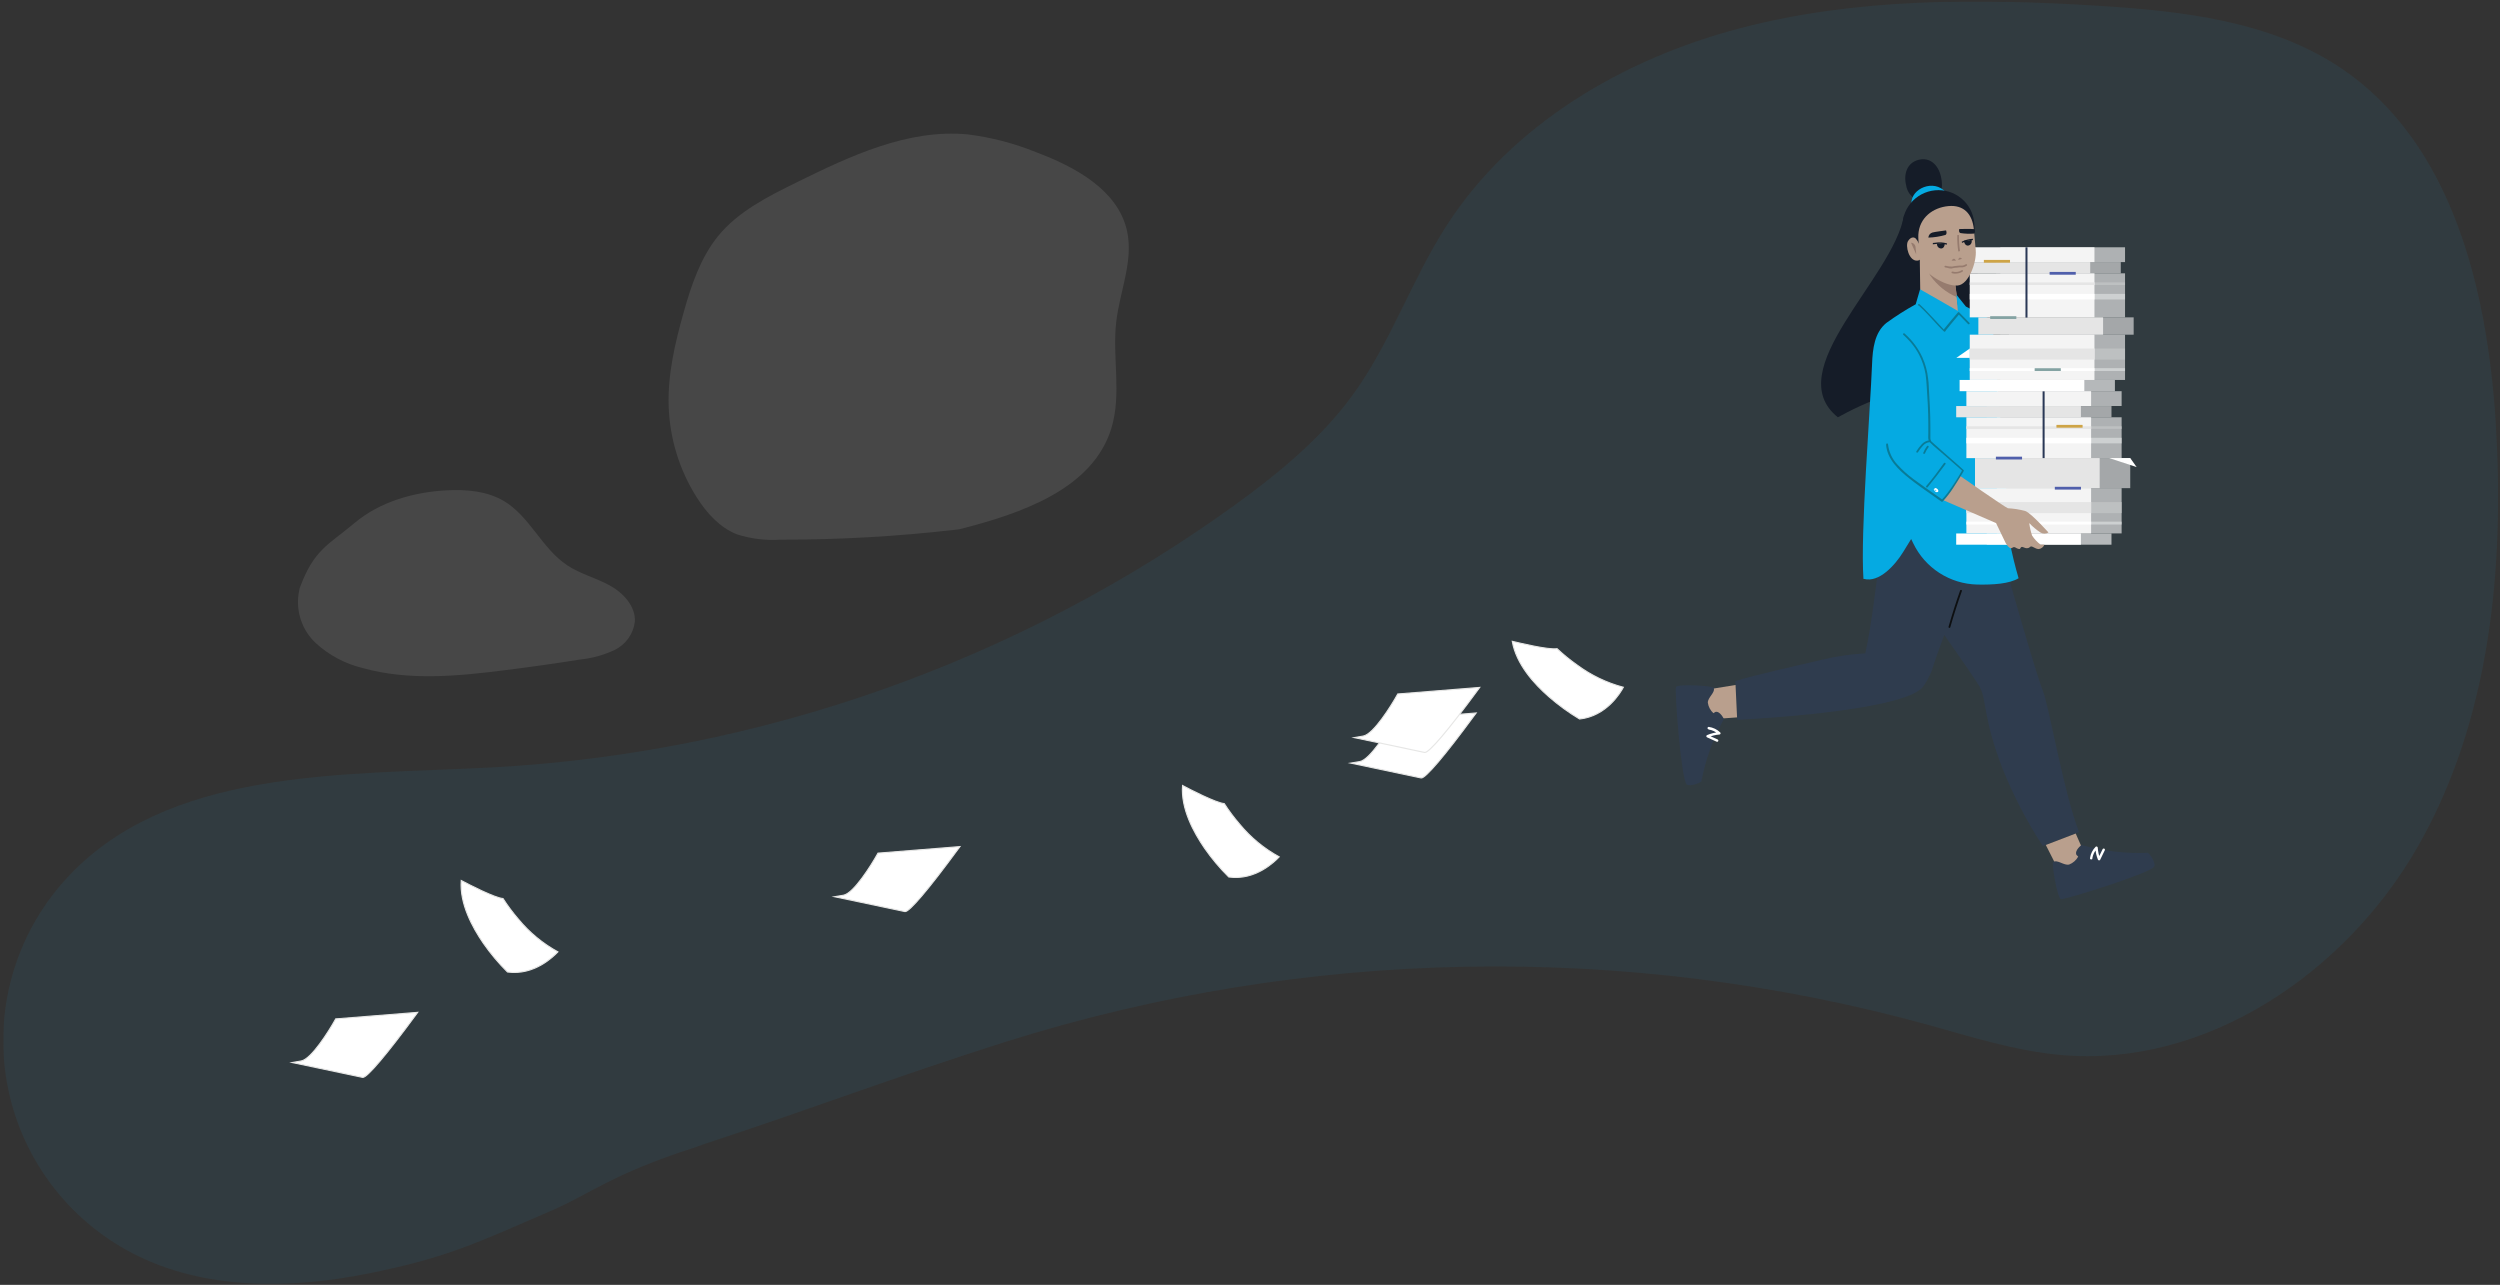 <svg width="609" height="313" viewBox="0 0 609 313" fill="none" xmlns="http://www.w3.org/2000/svg">
<rect x="0" y="0" width="609" height="313" fill="#333333" stroke="none"/>
<g clip-path="url(#clip0_1_1486)">
<g opacity="0.1">
<path d="M168.822 279.663C149.301 285.925 143.339 291.03 134.567 294.815C116.233 302.738 109.166 306.305 89.931 310.184C70.696 314.064 49.796 314.364 32.362 305.338C24.425 301.23 17.537 295.361 12.226 288.184C6.915 281.006 3.322 272.709 1.723 263.93C0.125 255.152 0.562 246.124 3.002 237.541C5.442 228.957 9.82 221.045 15.8 214.412C40.574 186.94 83.164 188.886 120.161 186.926C185.314 183.33 248.057 161.12 300.917 122.941C311.544 115.222 321.844 106.768 329.565 96.15C338.815 83.394 343.903 68.078 352.457 54.846C368.322 30.273 395.333 14.413 423.654 6.939C451.975 -0.535 481.741 -0.412 510.963 1.398C531.657 2.678 553.253 5.101 570.455 16.714C597.412 34.97 605.924 70.556 607.971 103.011C610.14 138.407 606.606 175.341 589.035 206.149C571.465 236.956 537.387 260.182 502 256.996C490.909 256.002 480.173 252.571 469.505 249.603C395.811 229.374 317.829 230.83 244.944 253.797C217.538 262.496 198.794 269.738 171.496 278.723" fill="#2386B4"/>
</g>
<path d="M329.045 185.892L331.228 185.524C333.711 185.102 338.049 178.118 339.509 175.464L339.618 175.273L359.59 173.68L359.044 174.415C351.937 184.095 347.258 189.595 346.207 189.513L329.045 185.892Z" fill="white" stroke="#E6E6E5" stroke-width="0.28" stroke-miterlimit="10"/>
<path d="M447.703 101.65C433.406 90.215 461.045 67.997 463.828 52.464C467.538 50.19 479.544 52.26 480.717 56.711C482.627 74.259 484.332 86.335 475.437 96.3C467.716 91.222 452.683 98.914 447.703 101.65Z" fill="#151C28"/>
<path d="M464.36 45.249C464.46 45.881 464.694 46.485 465.047 47.02C465.399 47.556 465.862 48.01 466.404 48.352C466.946 48.695 467.555 48.918 468.191 49.008C468.826 49.097 469.474 49.05 470.089 48.87C472.818 48.189 473.5 45.956 472.818 43.016C472.136 40.075 470.089 38.237 467.361 38.932C464.633 39.626 463.61 42.308 464.36 45.249Z" fill="#151C28"/>
<path d="M470.376 49.646C468.63 50.081 465.642 51.007 465.615 49.537C465.533 45.929 471.072 43.506 473.978 46.814C473.828 48.706 472.259 49.183 470.376 49.646Z" fill="#05AAE2"/>
<path d="M467.866 77.867L467.661 63.014L475.737 65.083L477.415 77.867C478.193 82.877 475.028 79.419 475.028 79.419C475.028 79.419 467.934 79.119 467.866 77.867Z" fill="#B99F8D"/>
<path d="M476.706 72.381C474.084 71.275 471.832 69.447 470.212 67.112C468.316 63.968 476.051 67.112 476.051 67.112L476.706 72.381Z" fill="#967B6E"/>
<path d="M468.562 167.146C469.338 166.003 469.996 164.785 470.526 163.51C472.954 155.574 482.626 131.41 482.626 131.41C482.626 131.41 465.424 107.94 460.117 115.427C460.117 115.427 456.857 148.467 454.388 159.154C450.753 159.359 447.146 159.896 443.611 160.76C437.635 162.204 427.568 164.382 422.738 165.907L423.189 175.354C433.775 174.823 464.851 172.564 468.562 167.146Z" fill="#2F3C4E"/>
<path d="M416.913 167.813L413.816 172.509L419.205 175.041L423.148 174.756L422.779 166.86L416.913 167.813Z" fill="#B99F8D"/>
<path d="M458.889 133.751C465.424 142.954 480.935 164.899 482.272 167.35C483.977 170.454 483.063 174.851 487.728 187.008C490.387 193.669 493.695 200.052 497.605 206.067L506.459 202.691C502.639 192.821 499.201 172.156 497.605 168.167C495.341 162.49 485.437 126.917 485.437 126.917C485.437 126.917 471.604 123.909 462.9 124.957C458.93 125.474 457.13 131.274 458.889 133.751Z" fill="#2F3C4E"/>
<path d="M501.002 211.05L507.032 213.609L507.196 206.584L505.641 203.045L498.356 205.836L501.002 211.05Z" fill="#B99F8D"/>
<path d="M500.143 210.002C499.72 210.274 501.166 218.864 502.053 219.041C502.939 219.218 523.962 212.67 524.78 211.09C525.203 210.246 523.621 207.728 523.143 207.741C517.715 207.964 512.285 207.321 507.059 205.836C507.059 205.836 505.245 207.197 505.845 208.286L506.254 208.667C505.767 209.55 504.985 210.234 504.045 210.6C502.749 210.914 501.207 209.294 500.143 210.002Z" fill="#2F3C4E"/>
<path d="M417.459 167.54C417.281 167.064 408.632 166.533 408.264 167.363C407.896 168.194 409.533 189.935 410.884 191.078C411.593 191.691 414.403 190.725 414.485 190.248C415.486 184.958 417.328 179.861 419.942 175.15C419.942 175.15 418.973 173.081 417.841 173.435L417.391 173.735C416.648 173.068 416.165 172.162 416.027 171.175C415.999 169.855 417.909 168.711 417.459 167.54Z" fill="#2F3C4E"/>
<path d="M489.133 123.786C487.769 127.557 491.726 140.858 491.726 140.858C489.488 142.219 485.532 142.478 481.63 142.396C478.365 142.317 475.185 141.34 472.441 139.572C469.697 137.804 467.495 135.314 466.079 132.376L465.56 131.301L463.609 134.473C461.631 137.686 457.757 142.001 454.06 141.021H453.937C453.16 129.749 455.602 99.894 456.038 88.622C456.174 85.001 456.638 80.985 459.517 78.67C461.801 77.006 464.189 75.487 466.665 74.123C466.665 74.123 467.225 72.122 467.729 70.475C470.349 71.945 476.924 75.743 476.924 75.743L476.597 71.795L478.888 74.668L485.273 77.962L489.133 123.786Z" fill="#05AAE2"/>
<g opacity="0.8">
<path opacity="0.8" d="M516.827 101.65H486.446V111.602H516.827V101.65Z" fill="#F4F4F4"/>
<path opacity="0.8" d="M488.561 118.898V118.912H518.928V111.588H488.561V118.898Z" fill="#E5E5E5"/>
<path opacity="0.8" d="M516.827 118.912H486.446V129.939H516.827V118.912Z" fill="#F4F4F4"/>
<path opacity="0.8" d="M516.827 127.08H486.446V127.775H516.827V127.08Z" fill="white"/>
<path opacity="0.8" d="M516.827 122.302H486.446V124.998H516.827V122.302Z" fill="#E5E5E5"/>
<path opacity="0.8" d="M516.827 106.646H486.446V108.008H516.827V106.646Z" fill="white"/>
<path opacity="0.8" d="M516.827 103.842H486.446V104.482H516.827V103.842Z" fill="#E5E5E5"/>
<path opacity="0.8" d="M516.827 95.293H486.446V98.9H516.827V95.293Z" fill="#F4F4F4"/>
<path opacity="0.8" d="M514.358 98.914H483.977V101.65H514.358V98.914Z" fill="#E5E5E5"/>
<path opacity="0.8" d="M514.358 129.953H483.977V132.689H514.358V129.953Z" fill="white"/>
<path opacity="0.8" d="M517.659 66.581H487.278V77.309H517.659V66.581Z" fill="#F4F4F4"/>
<path opacity="0.8" d="M489.379 81.502V81.529H519.76V77.309H489.379V81.502Z" fill="#E5E5E5"/>
<path opacity="0.8" d="M517.659 81.529H487.278V92.556H517.659V81.529Z" fill="#F4F4F4"/>
<path opacity="0.8" d="M517.659 89.684H487.278V90.378H517.659V89.684Z" fill="white"/>
<path opacity="0.8" d="M517.659 84.905H487.278V87.6H517.659V84.905Z" fill="#E5E5E5"/>
<path opacity="0.8" d="M517.659 71.591H487.278V72.952H517.659V71.591Z" fill="white"/>
<path opacity="0.8" d="M517.659 68.786H487.278V69.426H517.659V68.786Z" fill="#E5E5E5"/>
<path opacity="0.8" d="M517.659 60.237H487.278V63.845H517.659V60.237Z" fill="#F4F4F4"/>
<path opacity="0.8" d="M516.622 63.845H486.242V66.581H516.622V63.845Z" fill="#E5E5E5"/>
<path opacity="0.8" d="M515.19 92.556H484.809V95.292H515.19V92.556Z" fill="white"/>
</g>
<path d="M509.392 101.65H479.011V111.602H509.392V101.65Z" fill="#F4F4F4"/>
<path d="M481.112 118.899V118.912H511.479V111.588H481.112V118.899Z" fill="#E5E5E5"/>
<path d="M509.392 118.912H479.011V129.939H509.392V118.912Z" fill="#F4F4F4"/>
<path d="M509.392 127.08H479.011V127.775H509.392V127.08Z" fill="white"/>
<path d="M509.392 122.302H479.011V124.998H509.392V122.302Z" fill="#E5E5E5"/>
<path d="M509.392 106.646H479.011V108.008H509.392V106.646Z" fill="white"/>
<path d="M509.392 103.842H479.011V104.482H509.392V103.842Z" fill="#E5E5E5"/>
<path d="M509.392 95.293H479.011V98.9H509.392V95.293Z" fill="#F4F4F4"/>
<path d="M506.909 98.914H476.529V101.65H506.909V98.914Z" fill="#E5E5E5"/>
<path d="M506.909 129.953H476.529V132.689H506.909V129.953Z" fill="white"/>
<path d="M510.211 66.581H479.83V77.309H510.211V66.581Z" fill="#F4F4F4"/>
<path d="M481.931 81.502V81.529H512.311V77.309H481.931V81.502Z" fill="#E5E5E5"/>
<path d="M510.211 81.529H479.83V92.556H510.211V81.529Z" fill="#F4F4F4"/>
<path d="M510.211 89.684H479.83V90.378H510.211V89.684Z" fill="white"/>
<path d="M510.211 84.905H479.83V87.601H510.211V84.905Z" fill="#E5E5E5"/>
<path d="M510.211 71.591H479.83V72.952H510.211V71.591Z" fill="white"/>
<path d="M510.211 68.787H479.83V69.427H510.211V68.787Z" fill="#E5E5E5"/>
<path d="M510.211 60.237H479.83V63.845H510.211V60.237Z" fill="#F4F4F4"/>
<path d="M509.174 63.845H478.793V66.581H509.174V63.845Z" fill="#E5E5E5"/>
<path d="M507.742 92.556H477.361V95.293H507.742V92.556Z" fill="white"/>
<path d="M491.18 77.023H484.809V77.704H491.18V77.023Z" fill="#84A3A3"/>
<path d="M507.319 103.501H500.948V104.182H507.319V103.501Z" fill="#CEA446"/>
<path d="M502.012 89.697H495.641V90.378H502.012V89.697Z" fill="#84A3A3"/>
<path d="M492.572 111.248H486.201V111.928H492.572V111.248Z" fill="#505FAB"/>
<path d="M505.654 66.241H499.283V66.921H505.654V66.241Z" fill="#505FAB"/>
<path d="M489.638 63.314H483.268V63.994H489.638V63.314Z" fill="#CEA446"/>
<path d="M506.923 118.585H500.552V119.266H506.923V118.585Z" fill="#505FAB"/>
<path d="M493.895 60.237H493.404V77.363H493.895V60.237Z" fill="#2A3856"/>
<path d="M498.069 95.333H497.578V111.588H498.069V95.333Z" fill="#2A3856"/>
<path d="M513.812 111.588L520.483 113.78L518.928 111.588H513.812Z" fill="white"/>
<path d="M479.83 84.905L476.556 87.179H479.83V84.905Z" fill="white"/>
<path d="M477.361 115.849C477.361 115.849 488.451 123.609 489.134 123.813C490.587 123.883 492.029 124.116 493.431 124.508C494.972 125.175 499.01 129.722 499.01 129.722C498.715 129.897 498.378 129.989 498.035 129.989C497.692 129.989 497.355 129.897 497.06 129.722C496.068 129.063 495.153 128.295 494.331 127.434C494.457 128.462 494.685 129.474 495.013 130.457C495.566 131.314 496.268 132.066 497.087 132.676H498.028C497.912 132.957 497.726 133.203 497.487 133.392C497.248 133.58 496.965 133.704 496.664 133.751C495.736 133.751 495.15 132.962 494.659 133.139C494.427 133.22 494.359 133.547 493.745 133.547C493.131 133.547 492.694 133.071 492.38 133.275C492.067 133.479 492.244 133.847 491.698 133.71C491.153 133.574 490.962 133.288 490.634 133.275C490.307 133.261 490.17 133.547 489.898 133.547C489.229 133.547 488.533 132.186 488.533 132.186L486.242 127.421L473.391 121.853L477.361 115.849Z" fill="#B99F8D"/>
<path d="M459.449 108.28C459.667 111.806 462.477 114.46 465.083 116.53C466.938 118.013 468.889 119.348 470.826 120.709C471.522 121.213 472.191 121.703 472.941 122.193C472.98 122.222 473.028 122.237 473.077 122.237C473.126 122.237 473.174 122.222 473.214 122.193C474.202 121.127 475.093 119.974 475.874 118.749C476.597 117.673 477.238 116.57 477.947 115.468C478.07 115.236 478.207 115.005 478.343 114.787C478.37 114.747 478.384 114.7 478.384 114.651C478.384 114.603 478.37 114.555 478.343 114.515C476.556 112.84 474.66 111.275 472.886 109.668C472.136 109.015 471.372 108.307 470.649 107.681L470.403 107.449C470.302 107.226 470.247 106.986 470.24 106.741C470.24 106.279 470.24 105.829 470.24 105.38C470.24 104.931 470.24 104.522 470.24 104.019C470.24 100.86 470.076 97.688 469.871 94.489C469.871 93.7 469.776 92.91 469.68 92.134C469.493 90.394 469.032 88.694 468.316 87.097C467.36 85.007 465.997 83.128 464.305 81.57L463.964 81.243C463.746 81.039 463.432 81.352 463.637 81.556C464.25 82.115 464.832 82.706 465.383 83.326C466.215 84.281 466.93 85.332 467.511 86.457C468.266 87.935 468.79 89.519 469.066 91.154C469.216 92.107 469.271 93.073 469.339 94.04C469.557 97.062 469.721 100.084 469.735 103.12C469.735 103.964 469.735 104.822 469.735 105.666C469.735 106.292 469.585 107.163 470.035 107.667C470.598 108.247 471.194 108.792 471.822 109.301C473.746 110.975 475.696 112.623 477.593 114.324L478.043 114.733V114.46C476.973 116.375 475.784 118.221 474.482 119.988C474.027 120.618 473.525 121.214 472.982 121.771H473.255L468.876 118.694C467.975 118.054 467.075 117.401 466.147 116.72C464.714 115.675 463.392 114.484 462.204 113.167C460.93 111.814 460.13 110.085 459.926 108.239C459.926 107.953 459.462 107.94 459.49 108.239L459.449 108.28Z" fill="#097B97"/>
<path d="M467.402 74.423C469.094 75.948 470.622 77.69 472.163 79.365C472.6 79.814 473.023 80.277 473.527 80.726C473.548 80.752 473.574 80.772 473.603 80.786C473.633 80.8 473.665 80.808 473.698 80.808C473.731 80.808 473.763 80.8 473.793 80.786C473.822 80.772 473.848 80.752 473.869 80.726C473.985 80.522 474.122 80.33 474.278 80.154L475.137 79.092C475.737 78.357 476.351 77.636 476.965 76.901L477.388 76.41H476.952L479.448 78.97C479.492 78.999 479.545 79.013 479.598 79.009C479.651 79.004 479.7 78.982 479.739 78.945C479.777 78.909 479.802 78.86 479.808 78.807C479.815 78.755 479.803 78.702 479.776 78.657L477.265 76.097C477.245 76.076 477.221 76.059 477.194 76.048C477.167 76.037 477.138 76.031 477.108 76.031C477.079 76.031 477.05 76.037 477.023 76.048C476.996 76.059 476.972 76.076 476.952 76.097C475.915 77.309 474.878 78.52 473.896 79.759C473.695 79.986 473.516 80.232 473.364 80.494H473.718C472.081 78.752 470.485 76.969 468.807 75.267C468.425 74.899 468.057 74.518 467.661 74.164C467.266 73.81 467.129 74.287 467.348 74.491L467.402 74.423Z" fill="#097B97"/>
<path d="M475.096 152.797C475.942 149.829 476.883 146.889 477.92 143.975C478.015 143.703 477.579 143.58 477.483 143.853C476.446 146.766 475.505 149.711 474.66 152.688C474.578 152.96 475.014 153.083 475.096 152.797Z" fill="#0D0F11"/>
<path d="M469.558 118.708C471.072 116.87 472.518 114.978 473.923 113.059C474.087 112.813 473.691 112.595 473.527 112.827C472.163 114.719 470.799 116.584 469.244 118.381C469.053 118.613 469.367 118.926 469.558 118.708Z" fill="#097B97"/>
<path d="M471.222 119.171C471.213 119.303 471.242 119.435 471.304 119.552C471.365 119.671 471.46 119.771 471.577 119.838C471.648 119.877 471.727 119.898 471.809 119.898C471.89 119.898 471.97 119.877 472.04 119.838C472.1 119.806 472.146 119.755 472.171 119.692C472.196 119.63 472.198 119.561 472.177 119.498C472.151 119.427 472.119 119.359 472.081 119.293C472.003 119.174 471.901 119.072 471.781 118.994C471.704 118.938 471.616 118.901 471.522 118.885C471.421 118.886 471.324 118.925 471.249 118.994C471.197 119.072 471.169 119.165 471.169 119.259C471.169 119.354 471.197 119.446 471.249 119.525C471.314 119.642 471.408 119.741 471.522 119.811H471.727C471.802 119.838 471.884 119.838 471.959 119.811C471.995 119.793 472.027 119.768 472.052 119.738C472.078 119.707 472.097 119.672 472.109 119.634C472.149 119.533 472.149 119.421 472.109 119.321C472.062 119.239 472.002 119.166 471.932 119.103C471.874 119.083 471.811 119.083 471.754 119.103C471.699 119.118 471.651 119.151 471.618 119.198C471.598 119.255 471.598 119.318 471.618 119.375L471.699 119.457V119.538C471.705 119.565 471.705 119.593 471.699 119.62H471.604L471.481 119.552C471.443 119.527 471.41 119.495 471.386 119.457C471.379 119.421 471.379 119.384 471.386 119.348C471.386 119.348 471.386 119.348 471.386 119.239C471.43 119.254 471.468 119.282 471.495 119.321C471.547 119.359 471.593 119.405 471.631 119.457C471.671 119.511 471.703 119.571 471.727 119.634H471.618H471.522L471.427 119.552C471.42 119.516 471.42 119.479 471.427 119.443V119.321C471.425 119.259 471.401 119.201 471.358 119.157C471.306 119.136 471.247 119.136 471.195 119.157C471.147 119.138 471.093 119.138 471.045 119.157C471.037 119.193 471.037 119.23 471.045 119.266L471.222 119.171Z" fill="white"/>
<path d="M509.692 209.076C509.835 208.163 510.265 207.319 510.92 206.666L510.415 206.448C510.458 207.452 510.67 208.442 511.043 209.375C511.062 209.432 511.096 209.482 511.142 209.52C511.188 209.559 511.243 209.584 511.302 209.593C511.361 209.601 511.422 209.59 511.475 209.564C511.529 209.537 511.573 209.495 511.602 209.443L512.721 207.143C512.76 207.074 512.771 206.992 512.751 206.916C512.73 206.839 512.68 206.774 512.612 206.734C512.542 206.698 512.461 206.689 512.386 206.709C512.31 206.729 512.245 206.777 512.203 206.843L511.084 209.144L511.629 209.212C511.274 208.345 511.067 207.424 511.016 206.489C511.012 206.431 510.992 206.375 510.958 206.327C510.924 206.28 510.878 206.242 510.824 206.22C510.77 206.197 510.711 206.19 510.653 206.199C510.595 206.208 510.542 206.233 510.497 206.271C509.762 207.01 509.284 207.964 509.133 208.994C509.112 209.07 509.121 209.151 509.16 209.22C509.198 209.289 509.262 209.34 509.338 209.362C509.488 209.362 509.692 209.362 509.706 209.157L509.692 209.076Z" fill="white"/>
<path d="M416.204 177.71C417.101 177.829 417.937 178.229 418.591 178.853L418.796 178.35C417.765 178.423 416.755 178.672 415.808 179.085C415.763 179.111 415.725 179.149 415.699 179.194C415.673 179.24 415.659 179.291 415.659 179.344C415.659 179.396 415.673 179.447 415.699 179.492C415.725 179.538 415.763 179.576 415.808 179.602L418.141 180.664C418.21 180.704 418.292 180.714 418.368 180.694C418.445 180.674 418.51 180.623 418.55 180.555C418.59 180.486 418.601 180.405 418.58 180.328C418.56 180.252 418.51 180.186 418.441 180.147L416.108 179.085V179.602C416.975 179.233 417.897 179.007 418.837 178.935C418.895 178.935 418.952 178.918 419.001 178.886C419.049 178.853 419.088 178.808 419.111 178.755C419.134 178.701 419.141 178.642 419.131 178.584C419.121 178.527 419.095 178.474 419.055 178.431C418.289 177.688 417.304 177.21 416.245 177.07C416.095 177.07 415.945 177.22 415.945 177.37C415.951 177.447 415.985 177.519 416.04 177.574C416.095 177.629 416.167 177.663 416.245 177.669L416.204 177.71Z" fill="white"/>
<path d="M467.211 110.172C467.542 109.628 467.926 109.117 468.357 108.647C468.567 108.385 468.827 108.167 469.122 108.006C469.417 107.844 469.741 107.743 470.076 107.708C470.376 107.708 470.376 107.245 470.076 107.259C469.309 107.322 468.599 107.684 468.098 108.266C467.617 108.779 467.192 109.34 466.829 109.941C466.799 109.991 466.789 110.052 466.803 110.109C466.817 110.167 466.854 110.216 466.904 110.247C466.955 110.278 467.016 110.287 467.073 110.273C467.131 110.259 467.181 110.223 467.211 110.172Z" fill="#097B97"/>
<path d="M468.943 110.404C469.154 109.887 469.434 109.402 469.776 108.961C469.797 108.935 469.812 108.905 469.82 108.872C469.829 108.84 469.83 108.807 469.824 108.774C469.818 108.741 469.805 108.71 469.786 108.682C469.767 108.655 469.742 108.632 469.713 108.616C469.684 108.599 469.652 108.588 469.618 108.585C469.585 108.581 469.552 108.585 469.52 108.596C469.489 108.607 469.46 108.624 469.436 108.647C469.411 108.67 469.392 108.698 469.38 108.729C469.021 109.21 468.728 109.737 468.507 110.295C468.497 110.323 468.492 110.352 468.494 110.381C468.496 110.411 468.505 110.44 468.519 110.465C468.533 110.491 468.553 110.514 468.577 110.531C468.601 110.549 468.628 110.561 468.657 110.567C468.716 110.58 468.779 110.571 468.832 110.541C468.885 110.51 468.924 110.462 468.943 110.404Z" fill="#097B97"/>
<path d="M463.473 55.894C463.535 57.074 463.835 58.229 464.356 59.29C464.876 60.351 465.607 61.295 466.503 62.067C467.4 62.839 468.443 63.422 469.571 63.78C470.699 64.139 471.888 64.266 473.066 64.153C474.245 64.041 475.388 63.692 476.428 63.127C477.467 62.563 478.382 61.794 479.115 60.867C479.849 59.94 480.388 58.874 480.698 57.734C481.008 56.594 481.084 55.403 480.921 54.233C480.701 51.924 479.57 49.797 477.778 48.321C475.986 46.844 473.679 46.138 471.365 46.358C469.051 46.578 466.92 47.707 465.44 49.495C463.96 51.283 463.253 53.585 463.473 55.894Z" fill="#151C28"/>
<path d="M467.307 57.188C467.539 53.022 470.854 50.558 474.619 50.204C478.384 49.85 480.485 52.137 480.84 55.908C480.84 55.908 481.276 60.714 481.29 60.945C481.562 63.763 479.625 69.29 476.911 69.549C473.773 69.848 468.03 66.186 467.771 63.477C467.757 63.246 467.225 58.767 467.307 57.188Z" fill="#B99F8D"/>
<path d="M474.059 56.126C474.059 56.126 471.249 56.48 470.731 56.643C470.458 56.722 470.217 56.884 470.041 57.106C469.865 57.328 469.763 57.599 469.749 57.882C471.162 57.84 472.565 57.62 473.923 57.229C474.401 56.916 474.059 56.126 474.059 56.126Z" fill="#151C28"/>
<path d="M477.265 55.799C477.265 55.799 480.089 55.718 480.635 55.799H480.908C481.208 55.895 481.139 56.888 480.908 56.902C479.797 56.988 478.68 56.947 477.579 56.779C477.047 56.63 477.265 55.799 477.265 55.799Z" fill="#151C28"/>
<path d="M475.942 63.028C475.669 63.028 475.41 63.491 475.41 63.491H476.488C476.297 63.218 476.201 63.028 475.942 63.028Z" fill="#967B6E"/>
<path d="M477.361 62.769C477.102 62.851 477.033 63.341 477.033 63.341L477.947 63.055C477.947 63.055 477.606 62.688 477.361 62.769Z" fill="#967B6E"/>
<path d="M477.033 61.258C476.838 59.934 476.755 58.594 476.788 57.256H477.211C477.186 58.567 477.268 59.878 477.456 61.176L477.033 61.258Z" fill="#967B6E"/>
<path d="M466.693 58.127C466.352 57.773 465.547 57.569 464.81 58.699C464.074 59.828 465.001 63.695 467.102 63.491C469.203 63.286 467.648 59.08 466.693 58.127Z" fill="#B99F8D"/>
<path d="M465.52 59.121C465.781 59.132 466.031 59.23 466.229 59.401C466.427 59.571 466.562 59.804 466.611 60.06C466.733 60.931 466.788 61.966 466.788 61.966L465.52 59.121Z" fill="#967B6E"/>
<path d="M478.411 58.794C478.534 59.38 478.889 59.856 479.407 59.829C479.676 59.798 479.923 59.662 480.091 59.45C480.26 59.238 480.338 58.968 480.307 58.699C480.307 58.1 480.021 58.59 479.489 58.617C478.957 58.644 478.316 58.522 478.411 58.794Z" fill="#151C28"/>
<path d="M477.947 59.175C478.773 58.757 479.681 58.524 480.607 58.495V58.168C479.658 58.207 478.727 58.449 477.879 58.876L477.947 59.175Z" fill="#151C28"/>
<path d="M473.746 59.325C473.746 59.924 473.473 60.455 472.955 60.523C472.821 60.534 472.686 60.519 472.559 60.477C472.431 60.436 472.313 60.37 472.211 60.282C472.11 60.195 472.027 60.088 471.967 59.968C471.907 59.848 471.872 59.718 471.863 59.584C471.781 58.985 472.122 59.434 472.641 59.352C473.159 59.271 473.759 59.039 473.746 59.325Z" fill="#151C28"/>
<path d="M474.223 59.611L474.305 59.297C473.384 59.028 472.415 58.968 471.467 59.121L470.84 59.189V59.516L471.467 59.447C472.386 59.291 473.329 59.346 474.223 59.611Z" fill="#151C28"/>
<path d="M476.856 66.608C477.308 66.548 477.741 66.39 478.125 66.145C478.163 66.105 478.185 66.052 478.185 65.996C478.185 65.94 478.163 65.886 478.125 65.846C478.083 65.81 478.03 65.791 477.975 65.791C477.92 65.791 477.866 65.81 477.825 65.846C477.506 66.05 477.148 66.183 476.774 66.237C476.4 66.291 476.019 66.264 475.656 66.159C475.63 66.148 475.602 66.144 475.574 66.145C475.546 66.146 475.519 66.154 475.494 66.167C475.469 66.18 475.448 66.198 475.431 66.22C475.414 66.242 475.402 66.268 475.397 66.295C475.386 66.32 475.38 66.347 475.381 66.374C475.381 66.401 475.388 66.428 475.399 66.452C475.411 66.477 475.427 66.498 475.448 66.516C475.469 66.533 475.493 66.546 475.519 66.554C475.954 66.678 476.412 66.697 476.856 66.608Z" fill="#967B6E"/>
<path d="M475.342 65.424L475.751 65.329C475.884 65.288 476.021 65.261 476.16 65.247C476.446 65.247 477.088 65.165 477.32 65.124C477.451 65.11 477.584 65.11 477.715 65.124C477.847 65.139 477.98 65.139 478.111 65.124C478.477 65.069 478.824 64.924 479.121 64.703C479.162 64.666 479.188 64.615 479.191 64.56C479.195 64.505 479.177 64.451 479.141 64.41C479.105 64.368 479.053 64.343 478.998 64.339C478.943 64.335 478.889 64.353 478.847 64.389C478.603 64.547 478.329 64.653 478.043 64.703H477.729C477.566 64.681 477.401 64.681 477.238 64.703C476.877 64.762 476.512 64.798 476.146 64.811C475.975 64.833 475.807 64.87 475.642 64.92C475.528 64.929 475.414 64.929 475.301 64.92C474.993 64.933 474.685 64.901 474.387 64.825L473.909 64.73C473.853 64.722 473.796 64.736 473.751 64.769C473.705 64.802 473.674 64.851 473.664 64.907C473.659 64.962 473.674 65.017 473.707 65.062C473.739 65.107 473.787 65.139 473.841 65.151C473.997 65.171 474.152 65.198 474.305 65.233C474.638 65.35 474.988 65.415 475.342 65.424Z" fill="#967B6E"/>
<path d="M384.786 175.15C391.348 174.443 394.745 168.739 395.441 167.418C391.362 166.337 387.529 164.489 384.145 161.972C382.441 160.77 380.823 159.451 379.302 158.024C377.243 158.351 370.231 156.663 368.389 156.228C369.371 161.823 373.764 166.642 377.311 169.719C379.636 171.748 382.138 173.565 384.786 175.15Z" fill="white" stroke="#E6E6E5" stroke-width="0.28" stroke-miterlimit="10"/>
<path d="M329.918 179.684L332.088 179.303C334.57 178.881 338.909 171.91 340.382 169.256L340.491 169.051L360.449 167.459L359.904 168.207C352.796 177.887 348.131 183.387 347.067 183.305L329.918 179.684Z" fill="white" stroke="#E6E6E5" stroke-width="0.28" stroke-miterlimit="10"/>
<path d="M299.333 213.636C305.868 214.549 310.547 209.838 311.611 208.735C307.916 206.714 304.642 204.006 301.966 200.758C300.606 199.18 299.357 197.511 298.228 195.762C296.154 195.571 289.756 192.249 288.065 191.351C287.642 197.028 290.793 202.773 293.426 206.612C295.174 209.13 297.152 211.481 299.333 213.636Z" fill="white" stroke="#E6E6E5" stroke-width="0.28" stroke-miterlimit="10"/>
<path d="M203.307 218.442L205.476 218.075C207.959 217.639 212.297 210.669 213.771 208.014L213.88 207.823L233.838 206.231L233.292 206.966C226.199 216.645 221.519 222.145 220.469 222.063L203.307 218.442Z" fill="white" stroke="#E6E6E5" stroke-width="0.28" stroke-miterlimit="10"/>
<path d="M71.198 258.834L73.368 258.453C75.85 258.031 80.189 251.061 81.662 248.406L81.771 248.202L101.743 246.609L101.197 247.358C94.09 257.023 89.411 262.537 88.36 262.455L71.198 258.834Z" fill="white" stroke="#E6E6E5" stroke-width="0.28" stroke-miterlimit="10"/>
<path opacity="0.1" d="M232.638 129.054C218.527 130.678 204.334 131.483 190.129 131.464C186.56 131.699 182.979 131.265 179.57 130.184C175.341 128.537 172.136 124.97 169.707 121.131C165.495 114.467 163.141 106.802 162.886 98.927C162.641 91.154 164.455 83.475 166.57 75.988C168.411 69.44 170.662 62.783 174.918 57.514C179.843 51.483 187.06 47.876 194.017 44.445C207.141 37.992 221.151 31.362 235.721 32.737C241.435 33.444 247.031 34.899 252.364 37.066C261.913 40.633 272.336 46.296 274.546 56.248C276.156 63.572 272.772 70.978 271.913 78.425C270.917 87.015 273.277 95.959 270.74 104.291C266.21 119.143 248.763 125.106 233.674 128.932" fill="white"/>
<path d="M123.625 236.78C130.159 237.678 134.838 232.981 135.902 231.879C132.214 229.853 128.945 227.146 126.271 223.901C124.91 222.32 123.661 220.646 122.533 218.891C120.46 218.714 114.048 215.392 112.356 214.494C111.947 220.157 115.085 225.902 117.731 229.755C119.48 232.269 121.452 234.62 123.625 236.78Z" fill="white" stroke="#E6E6E5" stroke-width="0.28" stroke-miterlimit="10"/>
<g opacity="0.1">
<path d="M72.972 143.362C76.437 133.833 80.011 132.757 86.273 127.475C92.535 122.193 100.87 119.824 109.055 119.43C113.72 119.212 118.604 119.634 122.697 122.016C129.054 125.773 132.014 133.629 138.181 137.713C141.359 139.823 145.165 140.762 148.508 142.6C151.85 144.438 154.906 147.719 154.646 151.517C154.454 152.968 153.904 154.348 153.047 155.536C152.191 156.723 151.053 157.681 149.735 158.324C147.097 159.571 144.264 160.358 141.359 160.652C135.275 161.623 129.172 162.49 123.052 163.252C111.51 164.722 99.601 165.866 88.401 162.748C84.109 161.721 80.15 159.617 76.901 156.636C75.3 155.132 74.085 153.266 73.359 151.195C72.632 149.124 72.415 146.909 72.726 144.737" fill="white"/>
</g>
</g>
<defs>
<clipPath id="clip0_1_1486">
<rect width="607.722" height="312.394" fill="white" transform="translate(0.806 0.364)"/>
</clipPath>
</defs>
</svg>
